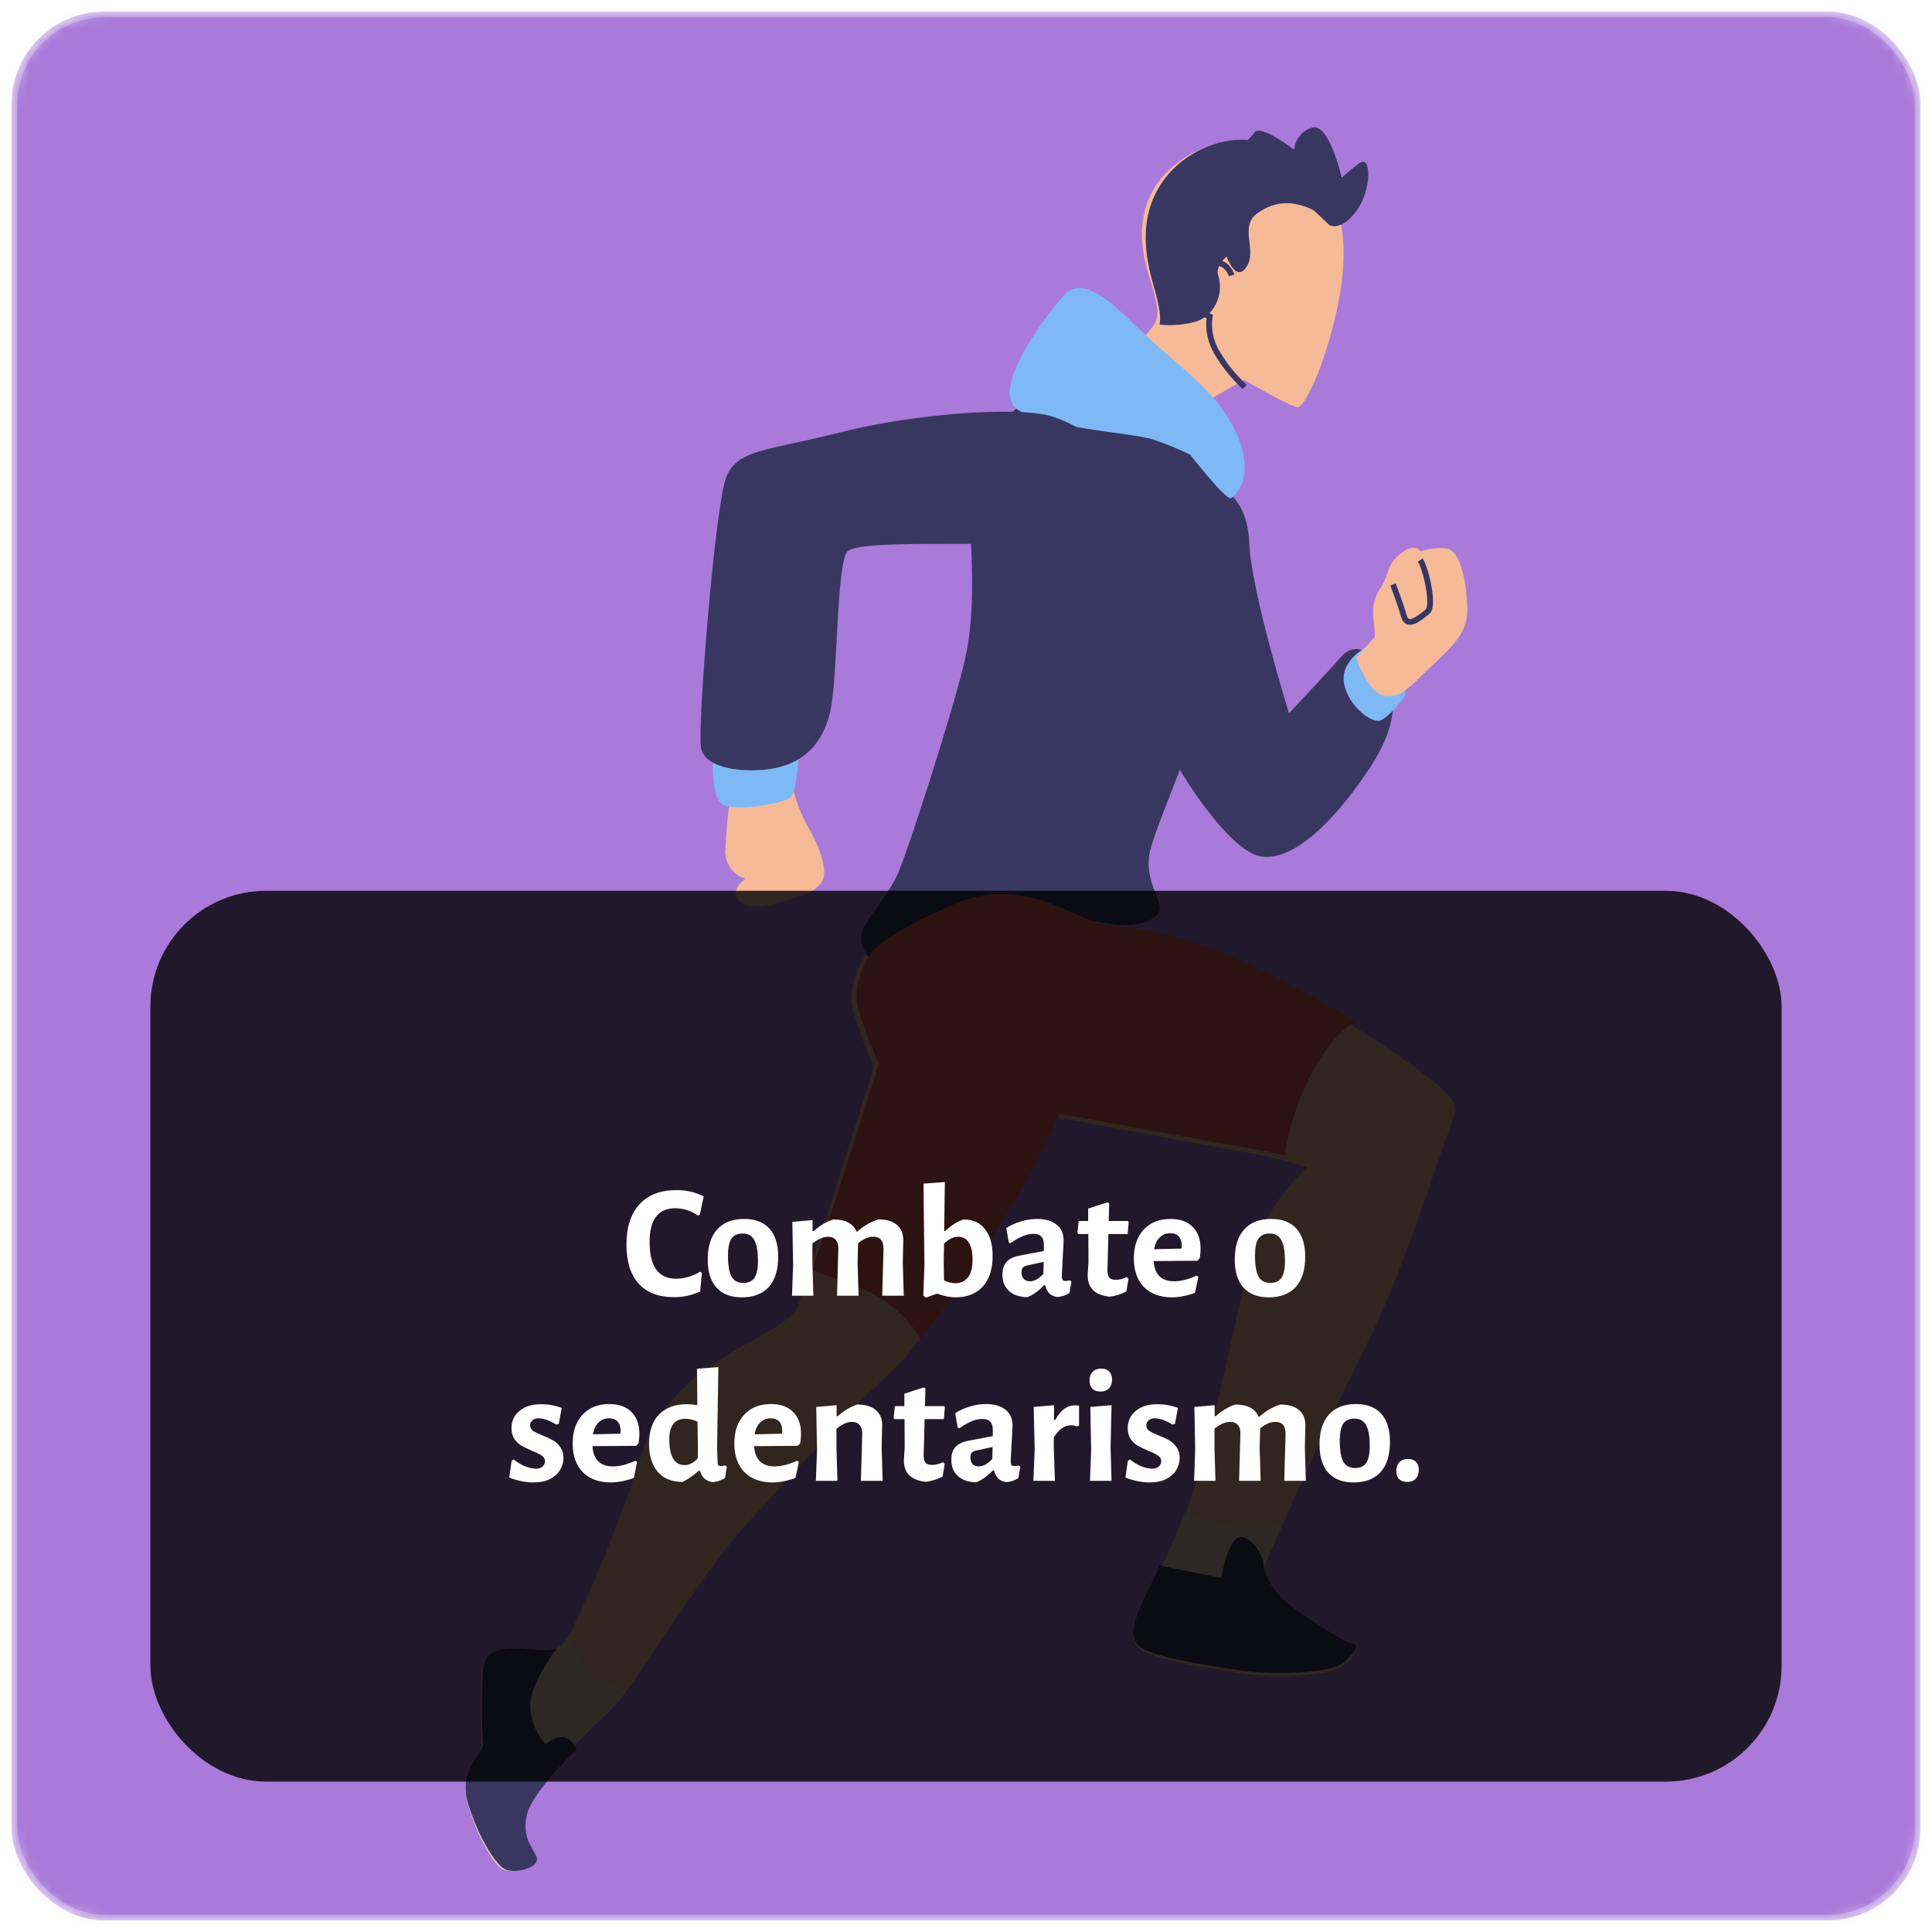 <svg width="167" height="167" viewBox="0 0 167 167" fill="none" xmlns="http://www.w3.org/2000/svg">
<mask id="mask0_136:22538" style="mask-type:alpha" maskUnits="userSpaceOnUse" x="0" y="0" width="167" height="167">
<rect x="1" y="1" width="165" height="165" rx="8" fill="#5988D6" stroke="#EDE6FC" stroke-opacity="0.3"/>
</mask>
<g mask="url(#mask0_136:22538)">
<rect x="1" y="1" width="165" height="165" rx="8" fill="#A97AD9" stroke="#EDE6FC" stroke-opacity="0.3"/>
<path d="M109.383 12.218C107.919 11.959 106.414 12.039 104.987 12.449C103.56 12.86 102.25 13.59 101.161 14.583C97.614 17.924 98.749 22.097 99.457 24.318C100.165 26.538 100.195 27.377 99.737 28.079C99.28 28.78 97.186 30.972 96.906 31.695C96.626 32.418 102.717 35.586 102.717 35.586L107.547 32.838C107.547 32.838 111.801 35.34 112.229 35.196C112.657 35.051 114.073 32.838 115.348 27.688C116.624 22.538 116.336 18.647 114.611 15.725C112.885 12.803 109.383 12.218 109.383 12.218Z" fill="#F6BA99"/>
<path d="M106.475 23.8C106.475 23.8 105.646 21.662 104.236 23.512C102.827 25.362 103.283 26.79 103.921 27.071L104.56 27.359C104.404 28.436 104.627 29.53 105.198 30.489C105.835 31.57 106.639 32.566 107.586 33.448" stroke="#393762" stroke-width="0.5" stroke-miterlimit="10"/>
<path d="M115.069 18.916C114.852 17.837 114.49 16.798 113.995 15.832C112.395 12.831 109.063 12.223 109.063 12.223C107.689 11.955 106.275 12.037 104.935 12.463C103.594 12.889 102.364 13.647 101.34 14.677C98.008 18.143 99.075 22.473 99.74 24.777C100.232 26.488 100.356 27.403 100.232 28.056C101.272 28.167 102.321 28.083 103.335 27.808C103.703 27.696 104.047 27.506 104.347 27.249C104.647 26.992 104.897 26.674 105.083 26.312C105.269 25.95 105.387 25.552 105.431 25.14C105.474 24.729 105.442 24.312 105.337 23.914C104.935 23.051 106.029 22.18 106.029 22.18C106.029 22.18 106.826 24.492 107.761 23.051C108.696 21.61 107.069 19.584 108.689 18.429C110.31 17.273 112.021 17.273 114.023 18.429C114.356 18.628 114.706 18.791 115.069 18.916Z" fill="#393762"/>
<path d="M114.894 19.441C114.894 19.441 115.84 20.082 117.212 18.28C118.585 16.477 118.578 13.29 117.483 14.119C116.957 14.505 116.454 14.922 115.975 15.367C115.975 15.367 114.886 10.514 113.379 11.04C112.966 11.167 112.602 11.417 112.332 11.758C112.063 12.1 111.902 12.515 111.871 12.951C111.871 12.951 109.026 10.737 108.457 11.429C108.183 11.796 107.86 12.121 107.496 12.396C107.496 12.396 107.774 12.54 106.949 12.814C106.349 13.088 105.831 13.519 105.448 14.061C105.448 14.061 109.957 14.617 111.33 16.001C112.703 17.386 114.894 19.441 114.894 19.441Z" fill="#393762"/>
<path d="M105.261 42C105.261 42 107.837 42.822 107.986 46.947C108.135 51.072 111.419 61.659 111.419 61.659C111.419 61.659 115.283 57.534 115.998 56.705C116.713 55.876 118.15 55.604 119.579 57.942C121.009 60.279 120.585 63.032 118.433 66.335C116.281 69.637 112.275 74.577 108.984 74.027C105.693 73.476 100.25 64.018 100.109 62.896C99.967 61.774 102.685 50.657 103.087 48.87C103.489 47.083 105.261 42 105.261 42Z" fill="#393762"/>
<path d="M74.994 82.289C74.994 82.289 73.067 84.897 73.755 87.363C74.232 89.003 74.83 90.606 75.545 92.159C75.545 92.159 71.005 106.824 69.902 109.839C68.8 112.853 69.623 113.131 66.73 114.913C63.837 116.694 57.507 119.188 55.437 125.737C53.882 130.652 51.999 135.459 49.802 140.125C48.971 141.771 48.563 142.733 46.773 142.733C44.983 142.733 41.953 141.907 41.674 144.237C41.534 146.427 41.534 148.624 41.674 150.815C41.674 151.641 39.612 153.01 40.435 155.889C41.259 158.768 42.777 161.369 43.6 161.639C44.424 161.91 45.942 161.504 46.085 160.82C46.228 160.136 44.567 159.038 45.369 156.544C46.171 154.05 50.332 150.131 52.673 147.907C55.015 145.684 60.55 135.985 64.653 131.602C68.757 127.22 73.469 121.732 76.77 118.853C80.071 115.974 86.795 104.879 88.227 102.406C89.659 99.933 91.091 96.52 91.091 96.52C91.091 96.52 105.556 99.256 108.034 99.67C109.712 99.97 111.367 100.381 112.989 100.902C110.28 103.442 108.408 106.739 107.619 110.359C106.516 116.117 104.038 126.528 102.799 129.956C101.561 133.384 100.644 135.465 99.785 137.246C98.925 139.028 97.579 141.358 98.546 142.456C99.513 143.553 104.74 144.237 107.361 144.65C109.982 145.064 115.073 144.921 116.169 143.938C117.264 142.954 117.415 142.427 116.72 142.292C116.026 142.156 112.18 139.683 111.077 138.729C109.975 137.774 109.151 136.12 109.287 135.436C109.423 134.752 115.617 121.184 118.374 115.704C121.131 110.224 124.16 100.625 124.984 98.437C125.807 96.249 126.087 95.829 125.263 94.738C124.44 93.648 119.341 89.8 110.798 85.139C102.255 80.479 97.579 80.343 94.965 79.937C92.352 79.531 87.941 75.547 82.019 78.156C76.097 80.764 74.994 82.289 74.994 82.289Z" fill="#F6BA99"/>
<path d="M106.357 41.01C106.666 45.132 106.527 49.276 105.943 53.37C104.985 60.574 99.763 71.303 99.349 73.852C98.934 76.402 100.72 78.09 100.17 78.881C99.62 79.672 98.527 79.969 97.148 79.969C95.769 79.969 90.418 78.606 86.16 79.425C81.902 80.244 77.23 84.044 76.265 83.663C75.301 83.281 73.793 81.622 74.758 79.997C75.722 78.373 76.68 77.412 77.501 75.759C78.323 74.107 82.452 61.231 83.41 57.021C84.367 52.812 83.96 47.917 83.824 44.52C83.688 41.123 86.567 35.557 88.768 34.745C90.968 33.932 97.148 35.557 97.834 35.557C98.52 35.557 105.121 37.612 106.357 41.01Z" fill="#393762"/>
<path d="M102.886 39.314C102.886 39.314 106.019 43.329 106.422 43.056C106.825 42.782 108.332 41.394 107.129 38.069C105.927 34.745 103.056 32.537 100.057 29.91C97.059 27.284 93.94 23.27 91.903 25.594C89.867 27.918 86.055 33.343 87.66 35.141C89.266 36.94 97.865 37.357 99.767 38.019C101.67 38.681 102.886 39.314 102.886 39.314Z" fill="#7EB9F5"/>
<path d="M68.553 68.226C68.882 69.483 69.374 70.683 70.014 71.794C71.08 73.648 71.613 75.643 70.948 76.355C70.284 77.067 70.256 77.097 67.618 77.927C64.981 78.758 63.894 78.209 63.624 77.497C63.354 76.785 64.42 75.925 64.42 75.925C63.937 75.804 63.506 75.514 63.192 75.102C62.879 74.691 62.702 74.179 62.69 73.648C62.773 71.785 62.951 69.928 63.222 68.085L68.415 67.655L68.553 68.226Z" fill="#F6BA99"/>
<path d="M61.629 65.78C61.629 65.78 61.488 68.744 62.37 69.483C63.253 70.222 67.791 69.483 68.362 68.89C68.933 68.298 69.103 64.448 69.103 64.448L61.629 65.78Z" fill="#7EB9F5"/>
<path d="M95.827 38.948C94.467 37.631 92.821 36.63 91.01 36.017C88.146 35.076 79.033 35.745 72.698 37.357C66.362 38.969 63.749 38.808 62.783 41.23C61.817 43.651 60.306 62.426 60.585 64.575C60.865 66.724 65.267 66.857 67.329 66.32C69.391 65.782 71.044 64.443 71.739 61.624C72.433 58.805 72.283 48.744 73.249 47.669C74.215 46.595 85.641 47.265 88.805 46.86C91.969 46.456 94.174 45.52 94.725 44.718" fill="#393762"/>
<path d="M117.952 56.032C117.952 56.032 115.808 57.184 116.181 59.101C116.555 61.018 118.45 62.429 119.211 62.303C119.971 62.176 121.479 60.126 121.479 60.126C121.479 60.126 121.728 55.007 117.952 56.032Z" fill="#7EB9F5"/>
<path d="M117.207 56.863C117.207 56.863 118.323 60.023 119.715 60.158C121.107 60.294 121.811 59.445 123.478 57.826C125.145 56.207 126.827 54.973 126.827 52.747C126.827 50.522 126.269 47.54 125.015 47.397C124.259 47.317 123.494 47.412 122.782 47.675C122.782 47.675 122.369 46.848 121.115 47.811C119.86 48.774 120.136 49.459 119.44 50.664C118.829 51.486 118.569 52.51 118.715 53.517C118.787 54.017 118.833 54.519 118.853 55.023L117.207 56.863Z" fill="#F6BA99"/>
<path d="M122.759 48.414C123.232 49.059 124.014 52.379 123.387 52.876C122.76 53.372 121.668 54.365 121.35 53.249C121.033 52.134 120.414 50.522 120.414 50.522" stroke="#393762" stroke-width="0.5" stroke-miterlimit="10"/>
<path d="M111.395 85.034C102.821 80.436 98.117 80.302 95.491 79.901C92.866 79.501 88.435 75.57 82.487 78.144C76.538 80.717 75.43 82.194 75.43 82.194C75.43 82.194 73.496 84.767 74.186 87.199C74.665 88.818 75.266 90.399 75.984 91.931C75.984 91.931 71.424 106.401 70.316 109.375C70.259 109.529 70.223 109.649 70.172 109.789C71.395 110.204 72.819 110.732 74.488 111.4C76.64 112.25 78.434 113.786 79.581 115.759C82.909 111.38 85.965 106.808 88.73 102.07C90.118 99.637 91.607 96.262 91.607 96.262C91.607 96.262 106.137 98.962 108.626 99.37C109.46 99.503 110.294 99.686 111.035 99.869C111.459 97.234 112.329 94.687 113.61 92.332C114.977 89.927 116.243 88.817 117.207 88.296C115.473 87.284 113.546 86.187 111.395 85.034Z" fill="#DA5955"/>
<path d="M116.215 143.745C117.337 142.812 117.482 142.28 116.776 142.149C116.07 142.017 112.16 139.619 111.038 138.693C109.917 137.767 109.079 136.163 109.218 135.5C109.261 135.286 109.946 133.765 110.958 131.63C109.761 131.977 108.508 132.117 107.259 132.044C105.603 131.766 103.983 131.324 102.424 130.724C101.266 133.717 100.349 135.597 99.555 137.228C98.761 138.859 97.312 141.215 98.296 142.28C99.278 143.344 104.594 144.008 107.259 144.408C109.924 144.809 115.101 144.671 116.215 143.745Z" fill="#DECBB6"/>
<path d="M116.778 142.031C116.05 141.892 112.163 139.351 111.042 138.37C109.921 137.388 109.083 135.689 109.222 134.986C109.222 134.986 108.661 133.155 107.402 132.877C106.142 132.598 105.582 136.399 105.582 136.399L100.246 135.323C100.006 135.85 99.78 136.348 99.562 136.788C98.717 138.619 97.319 141.013 98.302 142.141C99.285 143.269 104.599 143.972 107.264 144.397C109.928 144.822 115.104 144.675 116.218 143.665C117.331 142.654 117.484 142.163 116.778 142.031Z" fill="#393762"/>
<path d="M51.407 144.881C50.322 143.976 49.535 142.768 49.147 141.414C48.941 141.866 48.6 142.245 48.17 142.499C47.74 142.752 47.243 142.869 46.744 142.832C44.962 142.832 41.946 142.009 41.668 144.328C41.528 146.507 41.528 148.692 41.668 150.871C41.668 151.693 39.615 153.055 40.434 155.919C41.254 158.783 42.766 161.37 43.586 161.64C44.406 161.909 45.917 161.505 46.06 160.825C46.202 160.144 44.548 159.052 45.347 156.571C46.145 154.09 50.288 150.19 52.619 147.979C53.176 147.418 53.684 146.811 54.138 146.164C53.163 145.887 52.241 145.454 51.407 144.881Z" fill="#DECBB6"/>
<path d="M49.862 151.176C49.744 150.983 49.616 150.796 49.477 150.617C48.608 149.513 47.157 150.753 47.157 150.753C46.266 149.754 45.799 148.477 45.849 147.17C45.963 145.564 47.466 143.386 48.116 142.49C47.798 142.581 47.467 142.627 47.134 142.626C45.245 142.626 42.048 141.795 41.753 144.138C41.605 146.341 41.605 148.55 41.753 150.753C41.753 151.584 39.577 152.96 40.446 155.856C41.315 158.751 42.917 161.367 43.786 161.639C44.655 161.911 46.257 161.503 46.408 160.815C46.56 160.127 44.806 159.023 45.653 156.515C46.219 155.06 47.995 153.039 49.862 151.176Z" fill="#393762"/>
</g>
<g filter="url(#filter0_b_136:22538)">
<rect x="13" y="77" width="141" height="77" rx="10" fill="black" fill-opacity="0.8"/>
</g>
<path d="M58.461 102.872C59.338 102.872 60.127 103.054 60.827 103.418L60.491 105L60.337 105.07C60.057 104.874 59.749 104.72 59.413 104.608C59.077 104.496 58.731 104.44 58.377 104.44C56.893 104.44 56.151 105.415 56.151 107.366C56.151 108.421 56.342 109.214 56.725 109.746C57.117 110.269 57.686 110.53 58.433 110.53C58.778 110.53 59.133 110.479 59.497 110.376C59.87 110.264 60.206 110.115 60.505 109.928L60.673 110.026L60.519 111.636C59.809 111.963 59.063 112.126 58.279 112.126C56.935 112.126 55.908 111.734 55.199 110.95C54.499 110.166 54.149 109.041 54.149 107.576C54.149 106.083 54.522 104.925 55.269 104.104C56.025 103.283 57.089 102.872 58.461 102.872ZM64.326 105.364C65.278 105.364 66.007 105.644 66.51 106.204C67.014 106.764 67.266 107.571 67.266 108.626C67.266 109.765 66.996 110.637 66.454 111.244C65.913 111.841 65.134 112.14 64.117 112.14C63.164 112.14 62.437 111.86 61.932 111.3C61.428 110.74 61.176 109.933 61.176 108.878C61.176 107.739 61.447 106.871 61.989 106.274C62.53 105.667 63.309 105.364 64.326 105.364ZM64.201 106.624C63.752 106.624 63.426 106.773 63.221 107.072C63.025 107.371 62.926 107.851 62.926 108.514C62.926 109.373 63.029 109.984 63.234 110.348C63.44 110.712 63.776 110.894 64.243 110.894C64.691 110.894 65.013 110.749 65.209 110.46C65.414 110.161 65.516 109.676 65.516 109.004C65.516 108.155 65.409 107.548 65.195 107.184C64.989 106.811 64.658 106.624 64.201 106.624ZM76.258 112L76.37 107.94C76.37 107.249 76.076 106.904 75.488 106.904C75.068 106.904 74.63 107.091 74.172 107.464L74.13 109.144L74.214 112H72.352L72.464 107.94C72.474 107.604 72.399 107.347 72.24 107.17C72.091 106.993 71.872 106.904 71.582 106.904C71.172 106.904 70.719 107.1 70.224 107.492V109.13L70.308 112H68.46L68.558 109.312L68.488 105.616L70.238 105.462V106.414H70.336C70.85 105.947 71.414 105.611 72.03 105.406C73.076 105.406 73.743 105.756 74.032 106.456H74.116C74.648 105.961 75.255 105.611 75.936 105.406C76.646 105.406 77.182 105.569 77.546 105.896C77.92 106.213 78.097 106.675 78.078 107.282L78.036 109.144L78.12 112H76.258ZM83.267 105.406C84.089 105.406 84.714 105.686 85.143 106.246C85.582 106.797 85.801 107.567 85.801 108.556C85.801 109.704 85.517 110.591 84.947 111.216C84.378 111.832 83.589 112.14 82.581 112.14C82.105 112.14 81.583 112.033 81.013 111.818L80.033 112.168L79.809 111.986L79.907 109.326L79.823 102.312L81.671 102.172L81.615 106.414H81.699C81.961 106.162 82.213 105.961 82.455 105.812C82.698 105.653 82.969 105.518 83.267 105.406ZM82.581 110.922C83.048 110.922 83.412 110.754 83.673 110.418C83.935 110.082 84.065 109.569 84.065 108.878C84.065 108.234 83.958 107.744 83.743 107.408C83.538 107.072 83.225 106.904 82.805 106.904C82.423 106.904 82.021 107.1 81.601 107.492L81.573 109.088L81.601 110.67C81.947 110.838 82.273 110.922 82.581 110.922ZM89.644 105.364C90.362 105.364 90.922 105.527 91.323 105.854C91.734 106.171 91.939 106.619 91.939 107.198C91.939 107.366 91.912 107.898 91.856 108.794C91.846 109.055 91.832 109.326 91.814 109.606C91.795 109.877 91.785 110.11 91.785 110.306C91.785 110.465 91.809 110.577 91.856 110.642C91.902 110.698 91.986 110.726 92.108 110.726C92.201 110.726 92.322 110.707 92.472 110.67L92.612 110.782L92.444 111.762C92.145 111.958 91.804 112.075 91.421 112.112C91.141 112.084 90.908 111.986 90.722 111.818C90.535 111.641 90.409 111.398 90.344 111.09H90.246C89.779 111.585 89.298 111.93 88.803 112.126C88.132 112.117 87.604 111.939 87.222 111.594C86.839 111.249 86.647 110.777 86.647 110.18C86.647 109.713 86.764 109.349 86.998 109.088C87.24 108.817 87.604 108.635 88.09 108.542L90.231 108.136V107.562C90.231 106.955 89.933 106.652 89.335 106.652C89.046 106.652 88.738 106.717 88.412 106.848C88.094 106.979 87.735 107.184 87.334 107.464L87.194 107.38L86.984 106.148C87.385 105.896 87.814 105.705 88.272 105.574C88.729 105.434 89.186 105.364 89.644 105.364ZM88.734 109.396C88.584 109.433 88.472 109.499 88.397 109.592C88.332 109.676 88.299 109.807 88.299 109.984C88.299 110.227 88.365 110.418 88.496 110.558C88.626 110.689 88.808 110.754 89.041 110.754C89.406 110.754 89.788 110.539 90.189 110.11L90.218 109.074L88.734 109.396ZM96.454 110.628C96.752 110.628 97.065 110.549 97.392 110.39L97.546 110.53L97.364 111.636C96.888 111.879 96.402 112.028 95.908 112.084C94.648 111.953 94.018 111.337 94.018 110.236L94.088 109.074L94.074 106.666H93.206L93.136 106.568L93.234 105.546H94.06V104.468L95.754 103.922L95.88 104.034L95.838 105.546H97.504L97.56 105.644L97.476 106.666H95.81L95.726 109.802C95.726 110.101 95.782 110.315 95.894 110.446C96.006 110.567 96.192 110.628 96.454 110.628ZM103.497 108.976L99.716 109.004C99.8 110.171 100.393 110.754 101.495 110.754C102.073 110.754 102.717 110.591 103.427 110.264L103.581 110.362L103.301 111.748C102.591 112.009 101.924 112.14 101.299 112.14C100.272 112.14 99.465 111.841 98.876 111.244C98.298 110.647 98.008 109.821 98.008 108.766C98.008 107.721 98.293 106.895 98.862 106.288C99.432 105.672 100.202 105.364 101.173 105.364C102.003 105.364 102.643 105.593 103.091 106.05C103.548 106.498 103.777 107.128 103.777 107.94C103.777 108.155 103.753 108.425 103.707 108.752L103.497 108.976ZM102.153 107.73C102.153 107.357 102.069 107.077 101.901 106.89C101.733 106.694 101.485 106.596 101.159 106.596C100.795 106.596 100.491 106.717 100.249 106.96C100.006 107.193 99.843 107.534 99.758 107.982L102.125 107.926L102.153 107.73ZM109.881 105.364C110.833 105.364 111.561 105.644 112.065 106.204C112.569 106.764 112.821 107.571 112.821 108.626C112.821 109.765 112.551 110.637 112.009 111.244C111.468 111.841 110.689 112.14 109.671 112.14C108.719 112.14 107.991 111.86 107.487 111.3C106.983 110.74 106.731 109.933 106.731 108.878C106.731 107.739 107.002 106.871 107.543 106.274C108.085 105.667 108.864 105.364 109.881 105.364ZM109.755 106.624C109.307 106.624 108.981 106.773 108.775 107.072C108.579 107.371 108.481 107.851 108.481 108.514C108.481 109.373 108.584 109.984 108.789 110.348C108.995 110.712 109.331 110.894 109.797 110.894C110.245 110.894 110.567 110.749 110.763 110.46C110.969 110.161 111.071 109.676 111.071 109.004C111.071 108.155 110.964 107.548 110.749 107.184C110.544 106.811 110.213 106.624 109.755 106.624ZM46.76 121.378C47.394 121.378 47.992 121.485 48.552 121.7L48.3 123.072L48.076 123.142C47.805 122.965 47.534 122.829 47.264 122.736C46.993 122.643 46.755 122.596 46.55 122.596C46.326 122.596 46.148 122.657 46.018 122.778C45.887 122.89 45.822 123.03 45.822 123.198C45.822 123.394 45.906 123.553 46.074 123.674C46.251 123.795 46.526 123.931 46.9 124.08C47.273 124.229 47.581 124.374 47.824 124.514C48.066 124.654 48.272 124.85 48.44 125.102C48.617 125.345 48.706 125.648 48.706 126.012C48.706 126.385 48.608 126.735 48.412 127.062C48.225 127.379 47.936 127.641 47.544 127.846C47.152 128.042 46.671 128.14 46.102 128.14C45.43 128.14 44.734 128 44.016 127.72L44.226 126.264L44.408 126.152C44.697 126.395 45.019 126.591 45.374 126.74C45.728 126.88 46.041 126.95 46.312 126.95C46.564 126.95 46.76 126.889 46.9 126.768C47.04 126.637 47.11 126.483 47.11 126.306C47.11 126.11 47.021 125.951 46.844 125.83C46.676 125.709 46.405 125.573 46.032 125.424C45.649 125.256 45.336 125.107 45.094 124.976C44.851 124.836 44.641 124.64 44.464 124.388C44.296 124.136 44.212 123.823 44.212 123.45C44.212 122.843 44.44 122.349 44.898 121.966C45.355 121.574 45.976 121.378 46.76 121.378ZM54.989 124.976L51.209 125.004C51.293 126.171 51.885 126.754 52.987 126.754C53.565 126.754 54.209 126.591 54.919 126.264L55.073 126.362L54.793 127.748C54.083 128.009 53.416 128.14 52.791 128.14C51.764 128.14 50.957 127.841 50.369 127.244C49.79 126.647 49.501 125.821 49.501 124.766C49.501 123.721 49.785 122.895 50.355 122.288C50.924 121.672 51.694 121.364 52.665 121.364C53.495 121.364 54.135 121.593 54.583 122.05C55.04 122.498 55.269 123.128 55.269 123.94C55.269 124.155 55.245 124.425 55.199 124.752L54.989 124.976ZM53.645 123.73C53.645 123.357 53.561 123.077 53.393 122.89C53.225 122.694 52.977 122.596 52.651 122.596C52.287 122.596 51.983 122.717 51.741 122.96C51.498 123.193 51.335 123.534 51.251 123.982L53.617 123.926L53.645 123.73ZM61.984 125.13L62.026 126.306C62.026 126.465 62.045 126.577 62.082 126.642C62.129 126.698 62.208 126.726 62.32 126.726C62.423 126.726 62.549 126.707 62.698 126.67L62.824 126.782L62.67 127.762C62.353 127.958 62.008 128.075 61.634 128.112C61.345 128.084 61.102 127.986 60.906 127.818C60.71 127.65 60.575 127.421 60.5 127.132H60.388C59.931 127.552 59.464 127.874 58.988 128.098C58.074 128.098 57.364 127.809 56.86 127.23C56.356 126.642 56.104 125.83 56.104 124.794C56.104 123.693 56.394 122.848 56.972 122.26C57.551 121.672 58.354 121.378 59.38 121.378C59.651 121.378 59.95 121.406 60.276 121.462L60.248 118.312L62.096 118.172L61.984 125.13ZM59.254 122.638C58.321 122.638 57.854 123.231 57.854 124.416C57.854 125.153 57.966 125.709 58.19 126.082C58.414 126.455 58.741 126.642 59.17 126.642C59.581 126.642 59.959 126.451 60.304 126.068L60.332 125.298L60.29 122.89C59.926 122.722 59.581 122.638 59.254 122.638ZM68.961 124.976L65.181 125.004C65.265 126.171 65.858 126.754 66.959 126.754C67.538 126.754 68.182 126.591 68.891 126.264L69.045 126.362L68.765 127.748C68.056 128.009 67.389 128.14 66.763 128.14C65.737 128.14 64.929 127.841 64.341 127.244C63.763 126.647 63.473 125.821 63.473 124.766C63.473 123.721 63.758 122.895 64.327 122.288C64.897 121.672 65.667 121.364 66.637 121.364C67.468 121.364 68.107 121.593 68.555 122.05C69.013 122.498 69.241 123.128 69.241 123.94C69.241 124.155 69.218 124.425 69.171 124.752L68.961 124.976ZM67.617 123.73C67.617 123.357 67.533 123.077 67.365 122.89C67.197 122.694 66.95 122.596 66.623 122.596C66.259 122.596 65.956 122.717 65.713 122.96C65.471 123.193 65.307 123.534 65.223 123.982L67.589 123.926L67.617 123.73ZM74.529 123.94C74.538 123.613 74.464 123.361 74.305 123.184C74.156 122.997 73.936 122.904 73.647 122.904C73.227 122.904 72.779 123.105 72.303 123.506V125.13L72.387 128H70.525L70.623 125.312L70.553 121.616L72.317 121.462V122.414H72.415C72.928 121.947 73.488 121.611 74.095 121.406C74.804 121.406 75.346 121.569 75.719 121.896C76.092 122.213 76.27 122.675 76.251 123.282L76.209 125.144L76.293 128H74.417L74.529 123.94ZM80.567 126.628C80.866 126.628 81.178 126.549 81.505 126.39L81.659 126.53L81.477 127.636C81.001 127.879 80.516 128.028 80.021 128.084C78.761 127.953 78.131 127.337 78.131 126.236L78.201 125.074L78.187 122.666H77.319L77.249 122.568L77.347 121.546H78.173V120.468L79.867 119.922L79.993 120.034L79.951 121.546H81.617L81.673 121.644L81.589 122.666H79.923L79.839 125.802C79.839 126.101 79.895 126.315 80.007 126.446C80.119 126.567 80.306 126.628 80.567 126.628ZM85.228 121.364C85.946 121.364 86.506 121.527 86.907 121.854C87.318 122.171 87.523 122.619 87.523 123.198C87.523 123.366 87.496 123.898 87.439 124.794C87.43 125.055 87.416 125.326 87.397 125.606C87.379 125.877 87.37 126.11 87.37 126.306C87.37 126.465 87.393 126.577 87.439 126.642C87.486 126.698 87.57 126.726 87.692 126.726C87.785 126.726 87.906 126.707 88.055 126.67L88.195 126.782L88.028 127.762C87.729 127.958 87.388 128.075 87.005 128.112C86.725 128.084 86.492 127.986 86.305 127.818C86.119 127.641 85.993 127.398 85.927 127.09H85.829C85.363 127.585 84.882 127.93 84.388 128.126C83.716 128.117 83.188 127.939 82.805 127.594C82.423 127.249 82.231 126.777 82.231 126.18C82.231 125.713 82.348 125.349 82.582 125.088C82.824 124.817 83.188 124.635 83.674 124.542L85.816 124.136V123.562C85.816 122.955 85.517 122.652 84.919 122.652C84.63 122.652 84.322 122.717 83.996 122.848C83.678 122.979 83.319 123.184 82.918 123.464L82.778 123.38L82.567 122.148C82.969 121.896 83.398 121.705 83.856 121.574C84.313 121.434 84.77 121.364 85.228 121.364ZM84.317 125.396C84.168 125.433 84.056 125.499 83.981 125.592C83.916 125.676 83.883 125.807 83.883 125.984C83.883 126.227 83.949 126.418 84.079 126.558C84.21 126.689 84.392 126.754 84.626 126.754C84.99 126.754 85.372 126.539 85.773 126.11L85.802 125.074L84.317 125.396ZM92.922 121.476C93.006 121.476 93.122 121.485 93.272 121.504V123.226L93.076 123.296C92.917 123.231 92.744 123.198 92.558 123.198C92.016 123.198 91.526 123.548 91.088 124.248V125.13L91.186 128H89.324L89.436 125.312L89.352 121.616L91.116 121.462L91.102 122.736H91.214C91.671 121.896 92.24 121.476 92.922 121.476ZM94.317 125.312L94.247 121.616L96.081 121.462L95.997 125.13L96.081 128H94.219L94.317 125.312ZM95.199 118.298C95.488 118.298 95.712 118.382 95.871 118.55C96.039 118.718 96.123 118.951 96.123 119.25C96.123 119.567 96.034 119.819 95.857 120.006C95.68 120.193 95.437 120.286 95.129 120.286C94.821 120.286 94.583 120.202 94.415 120.034C94.256 119.866 94.177 119.628 94.177 119.32C94.177 119.012 94.266 118.765 94.443 118.578C94.63 118.391 94.882 118.298 95.199 118.298ZM100.025 121.378C100.66 121.378 101.257 121.485 101.817 121.7L101.565 123.072L101.341 123.142C101.071 122.965 100.8 122.829 100.529 122.736C100.259 122.643 100.021 122.596 99.815 122.596C99.591 122.596 99.414 122.657 99.283 122.778C99.153 122.89 99.087 123.03 99.087 123.198C99.087 123.394 99.171 123.553 99.339 123.674C99.517 123.795 99.792 123.931 100.165 124.08C100.539 124.229 100.847 124.374 101.089 124.514C101.332 124.654 101.537 124.85 101.705 125.102C101.883 125.345 101.971 125.648 101.971 126.012C101.971 126.385 101.873 126.735 101.677 127.062C101.491 127.379 101.201 127.641 100.809 127.846C100.417 128.042 99.937 128.14 99.367 128.14C98.695 128.14 98 128 97.281 127.72L97.491 126.264L97.673 126.152C97.963 126.395 98.285 126.591 98.639 126.74C98.994 126.88 99.307 126.95 99.577 126.95C99.829 126.95 100.025 126.889 100.165 126.768C100.305 126.637 100.375 126.483 100.375 126.306C100.375 126.11 100.287 125.951 100.109 125.83C99.941 125.709 99.671 125.573 99.297 125.424C98.915 125.256 98.602 125.107 98.359 124.976C98.117 124.836 97.907 124.64 97.729 124.388C97.561 124.136 97.477 123.823 97.477 123.45C97.477 122.843 97.706 122.349 98.163 121.966C98.621 121.574 99.241 121.378 100.025 121.378ZM111.012 128L111.124 123.94C111.124 123.249 110.83 122.904 110.242 122.904C109.822 122.904 109.384 123.091 108.926 123.464L108.884 125.144L108.968 128H107.106L107.218 123.94C107.228 123.604 107.153 123.347 106.994 123.17C106.845 122.993 106.626 122.904 106.336 122.904C105.926 122.904 105.473 123.1 104.978 123.492V125.13L105.062 128H103.214L103.312 125.312L103.242 121.616L104.992 121.462V122.414H105.09C105.604 121.947 106.168 121.611 106.784 121.406C107.83 121.406 108.497 121.756 108.786 122.456H108.87C109.402 121.961 110.009 121.611 110.69 121.406C111.4 121.406 111.936 121.569 112.3 121.896C112.674 122.213 112.851 122.675 112.832 123.282L112.79 125.144L112.874 128H111.012ZM117.209 121.364C118.161 121.364 118.889 121.644 119.393 122.204C119.897 122.764 120.149 123.571 120.149 124.626C120.149 125.765 119.879 126.637 119.337 127.244C118.796 127.841 118.017 128.14 116.999 128.14C116.047 128.14 115.319 127.86 114.815 127.3C114.311 126.74 114.059 125.933 114.059 124.878C114.059 123.739 114.33 122.871 114.871 122.274C115.413 121.667 116.192 121.364 117.209 121.364ZM117.083 122.624C116.635 122.624 116.309 122.773 116.103 123.072C115.907 123.371 115.809 123.851 115.809 124.514C115.809 125.373 115.912 125.984 116.117 126.348C116.323 126.712 116.659 126.894 117.125 126.894C117.573 126.894 117.895 126.749 118.091 126.46C118.297 126.161 118.399 125.676 118.399 125.004C118.399 124.155 118.292 123.548 118.077 123.184C117.872 122.811 117.541 122.624 117.083 122.624ZM121.717 126.11C122.006 126.11 122.23 126.194 122.389 126.362C122.557 126.53 122.641 126.763 122.641 127.062C122.641 127.379 122.552 127.631 122.375 127.818C122.198 128.005 121.955 128.098 121.647 128.098C121.339 128.098 121.101 128.014 120.933 127.846C120.774 127.678 120.695 127.44 120.695 127.132C120.695 126.824 120.784 126.577 120.961 126.39C121.148 126.203 121.4 126.11 121.717 126.11Z" fill="white"/>
<defs>
<filter id="filter0_b_136:22538" x="3" y="67" width="161" height="97" filterUnits="userSpaceOnUse" color-interpolation-filters="sRGB">
<feFlood flood-opacity="0" result="BackgroundImageFix"/>
<feGaussianBlur in="BackgroundImage" stdDeviation="5"/>
<feComposite in2="SourceAlpha" operator="in" result="effect1_backgroundBlur_136:22538"/>
<feBlend mode="normal" in="SourceGraphic" in2="effect1_backgroundBlur_136:22538" result="shape"/>
</filter>
</defs>
</svg>
